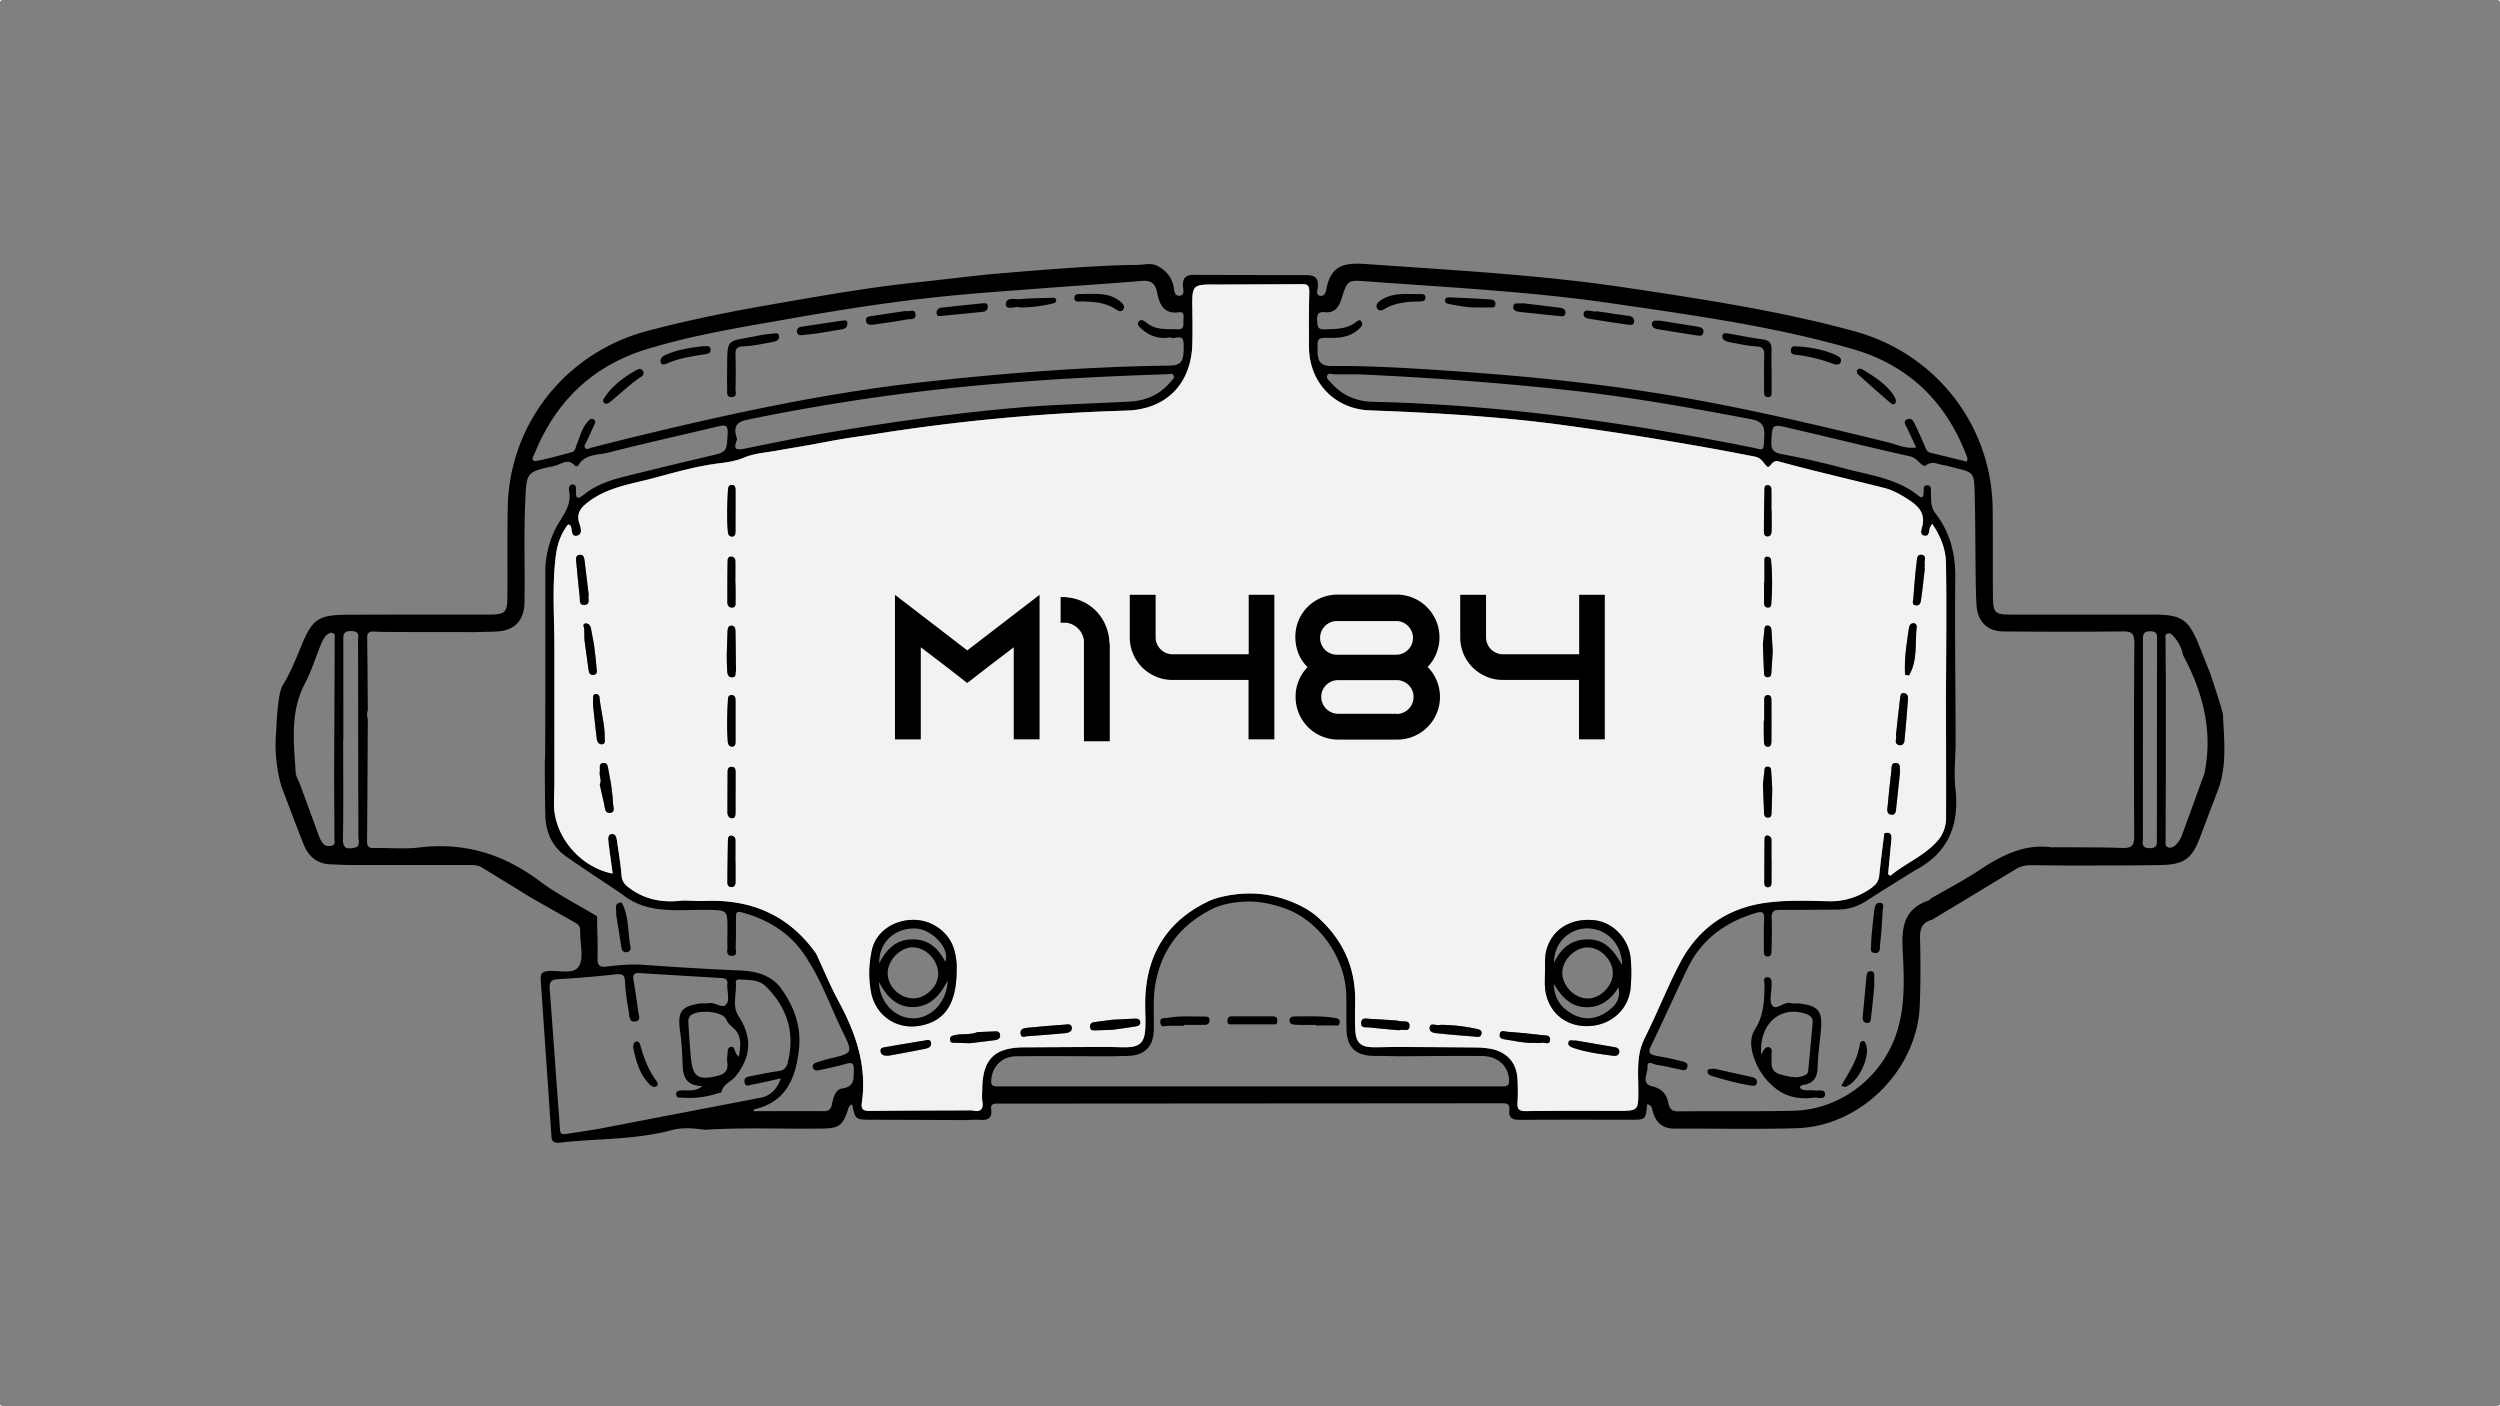<svg xmlns="http://www.w3.org/2000/svg" viewBox="0 0 1920 1080"><rect x="0" y="0" width="1920" height="1080" fill="#808080" stroke="none"/><defs><style>.cls-1{fill:#f2f2f2;}.cls-2{fill:#010001;}</style></defs><g id="Capa_2" data-name="Capa 2"><g id="Capa_1-2" data-name="Capa 1"><rect class="cls-1" x="1919" y="1079" width="1" height="1"/><path class="cls-2" d="M1707.25,549.15c0-2.88-9.88-32.3-9.88-32.3-2.92-7-5.58-14-8.41-21-8.24-20.36-13.35-23.81-35.17-23.81-36.42,0-72.84.09-109.28,0-12.5,0-13.83-1.38-13.93-14.1-.2-22.42.05-44.83-.22-67.24-.75-64.26-43.79-119.2-105.93-136.22C1367.37,238.81,1309,230,1250.71,221.2c-67-10.13-134.78-13.68-202.37-18.46-17-1.19-26.36,1.8-29.67,19.25-.46,2.39-1.28,5.55-4.44,5.23-3.86-.39-2.48-4-2.21-6.07,1.08-8.11-2.71-10.18-10.09-9.83l-82.4-.2c-7.74-.54-11.84,1.18-10.91,9.76.23,2.22,1.11,5.72-2.38,6.22-3.81.56-4.34-3-4.71-5.68-1.11-7.78-5.33-13.07-12-16.89-5.36-3.08-10.93-1.05-16.38-1.05-36.2,0-116.63,7.54-116.63,7.54-18.34,2-36.66,4.17-55,6.14-34.52,3.67-68.67,9.71-102.85,15.6s-68.15,12.54-101.73,21.46c-62.1,16.49-105.81,71.14-107,135.44-.42,22.69-.11,45.38-.25,68.07C389.63,470.6,388.15,472,375,472c-35.86,0-71.73,0-107.59.12-23.17.08-27.49,3.15-36.32,24.65-4.16,10.11-8.18,20.28-14.22,30-3.88,6.79-4.77,35-4.77,35a116.49,116.49,0,0,0,4,42.09c5.65,14.82,11.18,29.69,17,44.44,3.69,9.3,10.26,15.14,20.78,15.51,5.31.19,10.61.52,15.91.52,29.64,0,59.3,0,88.94,0,3.9,0,7.87-.25,11.4,1.92q19.23,11.79,38.46,23.59c11.15,6.3,22.29,12.66,33.46,18.92,2.15,1.21,3.43,2.78,3.48,5.27,0,.84.09,1.68.09,2.5-.07,8.68,2.82,19.13-1,25.52-4,6.6-15.39,3.08-23.53,3.69-6.5.48-6,4.12-5.71,8.52l8.09,117.93c0,5.15,2.8,5.8,7.15,5.3,28.28-3.2,57-2,84.87-9.49,8.4-2.26,17.19-1.57,25.82-.32,30.43-2,60.92-.42,91.38-1,11.47-.22,14.43-2.55,18.25-13.44.66-1.9.81-4.37,3.52-5,2.44,11.67,2.44,11.66,14.92,11.71q36.89.12,73.8.28a80.38,80.38,0,0,1,9.17-.22c6,.53,9.87-1,8.88-8.05-.45-3.17.82-4.39,4.22-4.38l388.71-.27c4.27-.06,5.42,1.59,5,5.47-.63,6,2.67,7.32,8.14,7.27,28.29-.2,56.57-.1,84.86-.09,11.75,0,11.75,0,12.87-11.91,4.07.66,3.74,4.18,4.65,6.8,2.64,7.72,7.65,12,16.2,11.91,31.37-.13,62.76.64,94.1-.3,49.25-1.5,92.5-45,94.41-94.34.67-17.33.63-34.72.2-52.07-.19-7.35,2.12-11.79,9.18-13.66q32.29-19.47,64.55-39c4.05-2.47,8.34-3,12.88-2.94q14.67.18,29.34.32c23.12-.12,46.25,0,69.38-.44,17.56-.34,23.62-5.06,29.77-21.4,4.68-12.46,9.44-24.9,14.17-37.36C1710.39,587,1708.06,568,1707.25,549.15ZM1017,239.74c8.28,1,11.31-4.07,13.46-10.8,4.42-13.78,4.56-13.93,18.94-12.86,62.78,4.65,125.73,7.73,188.09,16.84s125.16,17.63,186,35.35c43.26,12.58,72,41.45,87.51,83.55.15.44-.15,1.06-.44,2.71-9.45-2.3-18.84-4.57-28.23-6.93-2.87-.72-3.36-3.43-4.37-5.7-2.37-5.37-4.7-10.77-7.29-16-1.19-2.44-2.81-5.66-6.27-3.69-3.23,1.85-.66,4.43.28,6.53,2.16,4.79,4.46,9.52,7,14.94-8.36,1.14-15-2.29-21.83-4-61.07-15-122.29-29.29-184.51-38.85-50.94-7.82-102.2-12.68-153.6-16.13-29.64-2-59.29-3.83-89-3.61-8.32.05-10.63-3.23-10.8-10.74-.25-10.86-.57-11.07,10.08-10.86,7.82.13,15-1,21.15-6.35,2-1.76,4-3.78,2.38-6.24-1.51-2.23-3.7.14-5,1.08-7.15,5-15.23,4.64-23.37,5-5.84.25-5.28-3.35-5.6-6.94C1011.2,242,1012.44,239.21,1017,239.74Zm338,94.89c-.63,13.41.07,10.9-11,8.71-95.59-18.95-191.83-32.5-289.41-34.75-13-.3-23.92-4.9-32.49-14.82-1.43-1.63-3.88-3.15-2.65-5.59,1.07-2.13,3.51-.69,5.35-.7h18.45c52.85,2.4,105.54,6.22,158.15,11.84,48.09,5.13,95.58,13.54,143,22.54C1352.59,323.39,1355.36,326.35,1355,334.63ZM410.61,348.19C427,308,455.34,280.73,497.23,268c36.18-11,73.45-16.91,110.55-23.45,41.84-7.37,83.81-13.86,126.12-17.81,24.49-2.29,49.05-4,73.6-5.84,23.06-1.75,46.14-3.18,69.17-5.17,7.22-.62,10.58,1.74,12,8.94,1.78,8.81,4.83,16.8,16.94,15.15,4.67-.62,3.16,4.19,3.23,7,.07,3,.62,6.32-4.41,6.1-8.31-.37-16.86.88-24-5.15-1.55-1.29-4.22-3.07-5.94-.77-1.61,2.15.57,4.17,2.24,5.62,6.19,5.45,13.37,8,21.87,6.44,3.14,2.41,10.14-4,10.44,5.07.44,13.4-1.53,16.57-11.23,16.68-63.32.79-126.37,5.74-189.27,12.69-75.13,8.32-148.79,24.41-222.12,42.22-10.83,2.64-21.65,5.43-32.47,8.16-1.55.39-3.26,1.87-4.57.12-1.15-1.55.22-3.08.94-4.58,2.07-4.25,3.94-8.61,6-12.88.77-1.64,1.38-3.28-.39-4.43s-3.09.1-4.29,1.4c-4.69,5.13-6.27,11.76-8.74,18-.91,2.27-1,5.08-4,5.87-8.65,2.21-17.21,4.83-26,6.45C406.39,355,409.75,350.27,410.61,348.19Zm155.07-12.25c-2.84-9.55,1.16-12.13,8.9-13.74a1613.4,1613.4,0,0,1,193.13-27.67c42.95-3.64,86-5.74,129-7.15,1.6-.05,3.51-1.06,4.54.79,1.21,2.25-1,3.58-2.12,4.94-8.14,9.83-18.74,14.59-31.42,15.29-28.5,1.57-57,2.16-85.51,4.63-52.94,4.61-105.49,12.11-157.82,21.25-17.87,3.13-35.62,6.89-53.4,10.46C559.42,347.08,567.71,337.54,565.68,335.94ZM257.06,490.44q-.21,54.16-.47,108.37c.1,15.05.25,30.12.22,45.2,0,1.91,1.17,4.76-2.12,5.48-2.91.66-5.59.24-7.29-2.61a23,23,0,0,1-2-3.66q-7.48-20.34-14.94-40.7c-1.16-3.11-3.18-6.15-3.38-9.32-1.46-23.11-4.42-46.29,7.07-68.24,4.91-9.36,8.12-19.6,12.09-29.46,1.16-2.84,2.27-5.72,4.71-7.82,1.33-1.15,2.8-2.14,4.51-1.55C257.58,486.84,257.08,488.86,257.06,490.44Zm15.11,160.62c-4.93,1-8.95,1.16-8.8-6.52.47-25.46.17-50.93.17-76.4h.16c0-25.18,0-50.37-.05-75.57,0-4.42-.5-8.1,6.21-7.92s5.12,4,5.13,7.86q.11,75.12.24,150.27C275.23,645.77,277.14,650.1,272.17,651.06ZM457.73,867.35c-7.64,1.18-15.27,2.39-22.93,3.55-2.35.36-4.57.21-4.69-3l-7.92-108.3c-.46-5.47,1-7.32,6.57-7.62q21.81-1.21,43.52-3.63c5.2-.57,7.54-.2,7.76,5.85.3,7.79,1.63,15.56,2.91,23.28.48,3,.12,7.81,5.06,7,4.53-.75,2.52-4.78,2.14-7.58-1.1-8-2.16-16.07-3.6-24-.73-4,.17-5.86,4.49-5.59q31.44,2,62.88,3.79c3.46.18,5.27,1.36,4.61,5.06a4.69,4.69,0,0,0,0,.84c0,4.74,1.76,10.67-.44,13.93-2.95,4.41-8.45-1.26-13-.57-2.76.42-5.64,0-8.38.42-13.49,2.32-16.27,6.37-14.57,20a218.92,218.92,0,0,1,2,23.4c.18,10.11.54,19.56,15.24,19.93-5.47,4.56-10.57,3-15.39,3.33-2.27.14-4.9.05-4.65,3.32.24,2.87,2.83,2.1,4.6,2.24a68.67,68.67,0,0,0,27.26-3.34c1.06-.35,2.88-.58,3-1.17,1.31-6.18,7.55-7.81,10.93-12.08,11.89-15,12.62-30,2-46.19-5-7.61-1.34-17-2-25.56-.12-1.7,1-2.59,2.62-2.45,7.18.57,14.86-.21,20.56,5.48,16.52,16.5,22.52,36,16.53,58.91-1,3.72-3.11,5.49-7,6-6.89,1-13.74,2.37-20.59,3.77-2.59.52-6.12.67-5.45,4.78s4,2.12,6.06,1.76c6.78-1.23,13.49-2.87,21.77-4.69-2.75,8-7.46,12.89-14.66,14.67ZM558.55,816c1,6.36-2.17,9-8,10.4-14.1,3.33-18.44.67-19.85-13.27-.91-9.16-1.46-18.36-2-27.54a8,8,0,0,1,.85-4.75c4.13-5.9,25.27-4.69,28.11,2,1.57,3.67,4.18,5.2,6.58,7.65,5.33,5.47,4.7,12.65,3.16,21.18a21.53,21.53,0,0,1-2.3-2.92c-.86-2-1.13-5.19-3.73-4.78-3,.45-2.38,3.83-2.66,6.16A21.53,21.53,0,0,0,558.55,816Zm88.31,19.95c-5.31.74-6.84,6.87-7.87,11.9-.69,3.43-2.07,5.55-6,5.53-18.1-.08-36.2,0-54.39,0,.21-.32.46-1.38,1-1.5,24.45-5.75,31.61-24.26,34-46.16,2-18.23-4.27-34-15-48.31-8.24-9.22-18.88-11.66-30.8-12.13-24.56-1-49.11-2.54-73.62-4.29-9.58-.69-19,.22-28.41,1.33-5.94.69-7-1.47-6.86-6.78.23-10.6-.22-21.21-.39-31.83-14.8-9-30.45-16.82-44.24-27.13-27.72-20.76-57.89-29.93-92.44-25.71-11.32,1.4-23,.17-34.43.42-3.91.09-5.54-1-5.51-5.08.29-31.35.41-62.73.58-94.08a10.26,10.26,0,0,1,0-6.7c-.14-18.47-.21-36.94-.49-55.39-.07-4.28,1.88-5.24,5.63-5,4.46.29,8.94.25,13.41.35l64,.07c5.31-.15,10.63-.22,15.94-.44,14-.57,21.57-8.21,21.82-22.17.47-26-.59-52.08.62-78.12,1-22,.76-22.36,22.23-26.85,5-1,10.76-6.61,16.11,0a2.38,2.38,0,0,0,2.22-.24c5.32-9.23,15.41-8,23.57-10.13,28.11-7.2,56.46-13.44,84.68-20.18,5-1.2,6.9-.57,6.61,5.38-.7,14.49-.4,14.33-14.6,17.66q-32.19,7.58-64.31,15.57c-11.17,2.77-22.09,6.45-31.24,13.74-4.42,3.51-6.68,4.32-6.36-2.63.09-1.95.31-4.59-2-4.92-3.06-.42-3.7,2.72-3.3,4.66,2.54,12.12-5.9,20.13-10.58,29.62a75.64,75.64,0,0,0-7.64,34q.11,68.06-.1,136.09c0,3.08-.18,6.16-.28,9.22,0,5.64,0,11.25.05,16.87.11,7.83.13,15.65.35,23.47.35,13,5.06,24.06,15.88,31.64,14.15,9.91,28.63,19.33,43,29,19.74,16,43.24,11.68,65.83,12.08,15.19.27,15.19.14,15.16,15.41,0,4.21-.24,8.41,0,12.58.18,2.71-1.65,7.07,3.06,7.32,5.16.27,3.14-4.29,3.24-6.86.31-7.54.24-15.11.22-22.64,0-2.86.15-5,4.09-4,22.22,5.92,40.14,17.63,51.83,37.9,10.78,17,17.26,36.1,26.11,54,8,16.23,7.64,16.38-9.78,20.43-3.24.76-6.42,1.79-9.6,2.78-1.9.61-4.11,1.53-3.67,3.85.56,2.83,3.08,2.78,5.37,2.26,6.79-1.53,13.66-2.88,20.32-4.83,4.57-1.33,6-.25,5.9,4.49C655.44,828,656.8,834.53,646.86,835.91Zm507.26-1.59H765.93c-4.44.06-5-1.92-4.59-5.69,1.07-10,8.29-17.31,19.06-17.44,24.59-.27,49.19,0,73.76,0,3.92-.11,7.84-.19,11.76-.29,13.32-.3,20-7.1,20.2-20.3.21-11.75-.82-23.54,1.28-35.21,4.76-26.36,19.4-45.17,43.29-57.2,5.77-3.13,16.43-5.84,29.28-5.84s25.37,4.82,25.37,4.82c26.5,8.37,47.69,37.42,48.57,66.46.27,9,0,17.92.22,26.86.27,13.78,7,20.28,21,20.41,6.44,0,12.87.17,19.29.27,21.27-.09,42.53-.37,63.79-.19,11.91.1,19.89,7.42,20.73,17.78C1159.23,832.53,1158.53,834.5,1154.12,834.32Zm104.14,2.49c0,16.21.19,16.2-16.33,16.21-23.25,0-46.5-.12-69.74.22-5.15.07-7-1.18-6.68-6.46a167.23,167.23,0,0,0,0-17.63c-.47-12.5-7.49-21-19.78-23.6a64.57,64.57,0,0,0-12.5-1.19c-20.71-.22-41.43-.29-62.16-.41-5.58.09-11.19.29-16.77.22-9-.13-12.79-3.48-13.32-12.48-.46-7.54-.29-15.12-.17-22.68.4-26.61-9.94-48.29-29.83-65.67-11.37-9.46-31.61-17.24-50.45-17.24s-31,5.31-31,5.31c-32.07,14.84-48.57,40-49.93,75.15-.31,7.82.42,15.67,0,23.48-.59,10.75-4.54,14.13-15.38,14.16-4.47,0-9-.16-13.42-.27q-32.25.18-64.52.34c-22.4.15-31.5,9.15-31.86,31.46,0,3.35-.43,6.78.09,10,1.11,7-2.16,8.31-8,6.93-26.24.12-52.49.1-78.73.44-4.94.07-6.52-1.63-5.85-6.27,4.15-28.42-4.73-53.75-18-78.24-6.34-11.71-11.41-24.09-17-36.17-20.68-29.37-49.43-41.86-84.79-40.63-5.83.2-11.67-.18-17.51-.3-15.2,1.9-29.27-.4-41.85-10.06-3.5-2.68-5-5.08-5.4-9.39-.74-8.86-2.21-17.68-3.5-26.49-.37-2.48-1-5.59-4.26-5.08-2.67.42-2.64,3.36-2.37,5.58,1,8.23,2.17,16.45,3.28,24.75-24.93-4.8-45-28.6-45-53.26,0-5,.2-10,.3-15.06q0-53,0-106c-.05-23.5-1.91-47,1.19-70.45,1.11-8.46,3.94-16.57,9.39-23.43,1.11.65,1.76.8,1.91,1.17,1.2,2.88.21,8.38,4.6,7.64,4.79-.82,3.19-6.41,2.2-9.25-2.84-8.09,1.11-12.48,6.9-16.87,14.58-11.09,32.3-13.53,49.2-18,16.72-4.45,33.5-9.32,50.57-11.48,7-.89,13.14-1.7,19.78-4.49,7.81-3.3,16.81-3.8,25.32-5.36,8.24-1.52,16.54-2.81,24.78-4.28,8.53-1.53,17-3.26,25.57-4.67,8.26-1.38,16.59-2.43,24.88-3.74a1506.29,1506.29,0,0,1,192.93-18c31.07-.89,50.17-20.89,50.75-52,.16-8.4.11-16.81,0-25.22-.29-19.7-.32-19.7,19.14-19.6l64-.28c5.2-.42,6.78.94,6.63,6.27-.4,14-.22,28-.22,42,0,26.85,19.55,47.63,46.41,48.64,50.94,1.91,101.78,4.81,152.31,11.77,48.16,6.63,96.14,14.4,143.85,23.79,4.76.94,6.11,4.49,8.9,7.28s3.5-5.2,9.13-3.65c26.9,7.39,54.12,13.58,81.17,20.39,6.53,1.65,12.41,4.95,18.1,8.6,7.67,4.93,13.71,10.48,11.09,21-.56,2.17-2.33,6.35,1.64,7.07s3.52-3.38,4.21-5.95a18,18,0,0,1,1.83-3.13c6.55,9.57,10.43,19.69,10.58,30.38.48,34.72.09,69.46,0,104.18,0,30.48.17,60.94.07,91.41a26.79,26.79,0,0,1-7.34,18.3c-10.16,11-24.15,16.5-35.44,25.94-.57-.42-1.14-.82-1.72-1.23.83-8.74,1.64-17.49,2.51-26.22.42-4.18-.57-6.68-5.45-5.22-1.33,10.8-2.79,21.58-3.89,32.42-.43,4.25-2.25,6.86-5.8,9.39a53.29,53.29,0,0,1-33.73,10.37c-15.37-.42-30.82-.94-46.16,1-30.58,3.84-53.32,19.61-67.45,46.7-9.83,18.81-17.55,38.67-27.07,57.63C1256.63,810.21,1258.26,823.52,1258.26,836.81Zm380.81-194.45c0,7-2,9.07-9,8.83-17.63-.61-35.29-.42-52.92-.57a2.48,2.48,0,0,1-.83.18c-21.39-3.14-38.84,6-55.95,17.25-12,8-24.93,14.66-37.43,21.93-.62.54-1.14,1.35-1.85,1.58-18.13,6.16-20.77,19.55-19.88,36.88,1,20,2.17,40.3-3.2,60.15-9.94,36.79-42.84,63.57-80.84,64.43-29.41.66-58.85.14-88.27.47-5.21.07-6.74-2.32-7.67-6.59-1.46-6.8-4.93-10.92-12.5-12.7-8.63-2-3.16-9.86-3.43-14.82-.32-5.54,4.49-2,6.88-1.68,5.79.85,11.47,2.28,17.23,3.43,2.37.47,5.53,1.93,6.44-1.47,1.06-3.95-3-4.32-5.38-4.94-6.21-1.62-12.54-2.79-18.85-4-4.5-.86-6.17-2.26-3.75-7.25,9.63-19.85,18.59-40,28.2-59.87,10.78-22.28,29-35.53,52.45-42.48,5.13-1.53,6.53-.54,6.32,4.63-.3,7.82-.25,15.68-.15,23.51,0,2.06-.38,5.17,2.71,5.3s3.11-2.79,3.16-5c.16-8.11.42-16.25.07-24.34-.2-4.76,1.3-6.51,6.11-6.48,14.83.1,29.69-.15,44.54-.2a40.25,40.25,0,0,0,22.11-6.73c12.44-8,25.06-15.74,37.59-23.58,25.69-13.49,34-35.13,30.75-63-1.22-10.75,0-21.8.17-32.7v-5.76c0-2.47,0-4.93,0-7.38-.14-38.66-.67-77.32-.25-116,.2-18.38-4.14-34.89-15.36-49.39-3.85-5-3.08-10.51-3.32-16-.1-2.17.46-5.06-2.59-5.33-3.28-.29-2.91,2.54-3,4.79-.08,2.49-.2,6.33-3.9,3.32-16.88-13.66-37.89-15.9-57.7-21.25-15.63-4.22-31.48-7.8-47.39-10.82-6.26-1.17-8.33-3.33-8-9.69.69-13.17.44-13.45,13.24-10.48,31.27,7.26,62.42,15,93.73,22,5.27,1.18,9.15,8.79,11.49,7,5.16-3.94,9-1.09,13.32-.44,3.3.49,6.51,1.52,9.78,2.32,13.39,3.27,14.16,3.62,14.55,17.58.62,22.68.55,45.37.84,68.05.08,6.73.23,13.46.69,20.15.84,12.11,8.24,19.58,20.56,19.7q45.8.44,91.61,0c6.83-.08,9,1.41,9,8.65Q1638.64,568,1639.07,642.36ZM1656.61,492q-.08,75.88-.13,151.77c0,3.92.77,7.68-5.62,7.62-6.81-.06-5.06-4.44-5.08-8-.07-25.15,0-50.31,0-75.46s0-50.32,0-75.47c0-4-.56-7.69,5.72-7.65C1657.39,484.87,1656.61,488.38,1656.61,492Zm36.61,100.95c-.52,2.68-1.79,5.2-2.69,7.79-5,13.86-10,27.74-15.11,41.55a18.87,18.87,0,0,1-4.09,6.24c-1.48,1.54-3.63,3-6,2.33-2.84-.84-2.14-3.59-2.14-5.69,0-17.56.12-35.12.19-52.7V545.29c0-4.44,0-8.89,0-13.35,0-5.07,0-10.15-.05-15.21-.08-8.56-.2-17.14-.18-25.7,0-1.48-.76-3.42,1.29-4.31,2.29-1,3.65.66,4.9,2.07a28.91,28.91,0,0,1,7.25,14.43C1691.72,531.35,1699.51,560.85,1693.22,592.93Z"/><path class="cls-1" d="M1494.51,432.74c-.15-10.69-4-20.81-10.58-30.38a18,18,0,0,0-1.83,3.13c-.69,2.57-.37,6.64-4.21,5.95s-2.2-4.9-1.64-7.07c2.62-10.54-3.42-16.09-11.09-21-5.69-3.65-11.57-7-18.1-8.6-27-6.81-54.27-13-81.17-20.39-5.63-1.55-6.32,6.48-9.13,3.65s-4.14-6.34-8.9-7.28c-47.71-9.39-95.69-17.16-143.85-23.79-50.53-7-101.37-9.86-152.31-11.77-26.86-1-46.39-21.79-46.41-48.64,0-14-.18-28,.22-42,.15-5.33-1.43-6.69-6.63-6.27l-64,.28c-19.46-.1-19.43-.1-19.14,19.6.12,8.41.17,16.82,0,25.22-.58,31.09-19.68,51.09-50.75,52a1506.29,1506.29,0,0,0-192.93,18c-8.29,1.31-16.62,2.36-24.88,3.74-8.55,1.41-17,3.14-25.57,4.67-8.24,1.47-16.54,2.76-24.78,4.28-8.51,1.56-17.51,2.06-25.32,5.36-6.64,2.79-12.78,3.6-19.78,4.49-17.07,2.16-33.85,7-50.57,11.48-16.9,4.47-34.62,6.91-49.2,18-5.79,4.39-9.74,8.78-6.9,16.87,1,2.84,2.59,8.43-2.2,9.25-4.39.74-3.4-4.76-4.6-7.64-.15-.37-.8-.52-1.91-1.17-5.45,6.86-8.28,15-9.39,23.43-3.1,23.42-1.24,46.95-1.19,70.45q0,53,0,106c-.1,5-.3,10.05-.3,15.06,0,24.66,20.1,48.46,45,53.26-1.11-8.3-2.29-16.52-3.28-24.75-.27-2.22-.3-5.16,2.37-5.58,3.28-.51,3.89,2.6,4.26,5.08,1.29,8.81,2.76,17.63,3.5,26.49.37,4.31,1.9,6.71,5.4,9.39,12.58,9.66,26.65,12,41.85,10.06,5.84.12,11.68.5,17.51.3,35.36-1.23,64.11,11.26,84.79,40.63,5.63,12.08,10.7,24.46,17,36.17,13.27,24.49,22.15,49.82,18,78.24-.67,4.64.91,6.34,5.85,6.27,26.24-.34,52.49-.32,78.73-.44,5.85,1.38,9.12,0,8-6.93-.52-3.26-.14-6.69-.09-10,.36-22.31,9.46-31.31,31.86-31.46q32.25-.19,64.52-.34c4.47.11,9,.29,13.42.27,10.84,0,14.79-3.41,15.38-14.16.42-7.81-.31-15.66,0-23.48,1.36-35.15,17.86-60.31,49.93-75.15,0,0,12.16-5.31,31-5.31s39.08,7.78,50.45,17.24c19.89,17.38,30.23,39.06,29.83,65.67-.12,7.56-.29,15.14.17,22.68.53,9,4.34,12.35,13.32,12.48,5.58.07,11.19-.13,16.77-.22,20.73.12,41.45.19,62.16.41a64.57,64.57,0,0,1,12.5,1.19c12.29,2.64,19.31,11.1,19.78,23.6a167.23,167.23,0,0,1,0,17.63c-.37,5.28,1.53,6.53,6.68,6.46,23.24-.34,46.49-.22,69.74-.22,16.52,0,16.33,0,16.33-16.21,0-13.29-1.63-26.6,4.8-39.42,9.52-19,17.24-38.82,27.07-57.63,14.13-27.09,36.87-42.86,67.45-46.7,15.34-1.92,30.79-1.4,46.16-1a53.29,53.29,0,0,0,33.73-10.37c3.55-2.53,5.37-5.14,5.8-9.39,1.1-10.84,2.56-21.62,3.89-32.42,4.88-1.46,5.87,1,5.45,5.22-.87,8.73-1.68,17.48-2.51,26.22.58.41,1.15.81,1.72,1.23,11.29-9.44,25.28-14.94,35.44-25.94a26.79,26.79,0,0,0,7.34-18.3c.1-30.47,0-60.93-.07-91.41C1494.6,502.2,1495,467.46,1494.51,432.74ZM445.2,458c-1-8.57-1.77-17.14-2.56-25.72-.22-2.43-1-5.66,2.39-6.14s3.67,2.64,4,5.14c1.06,8.55,2.07,17.09,3.08,25.54-.81,2.79,1.61,7.08-2.83,7.72C444.41,465.22,445.52,460.63,445.2,458Zm6.68,55.63c-1-7.35-2-14.7-3-22.07-.07-2.74-.17-5.49-.19-8.23,0-1.66-1.91-4.27,1.27-4.54,1.66-.14,3.46,1.5,3.86,3.72.78,4.32,1.6,8.61,2.41,12.92.66,5.73,1.46,11.45,1.87,17.21.15,2.15,1.28,5.53-2.69,5.7C452.47,518.45,452.2,515.8,451.88,513.62Zm6.44,53.69c-1.08-8.78-2-17.59-2.83-25.5,0-2.59,0-4.24,0-5.9,0-1.5.34-2.93,2.11-2.91a2.73,2.73,0,0,1,2.82,2.52c1,10.46,4.12,20.67,4,31.27,0,1.75.72,4.46-1.9,4.78S458.59,569.62,458.32,567.31Zm10.35,57c-4.28.49-4-3.75-4.63-6.57-1.18-5.05-2.29-10.13-3.42-15.19,1.77-3.23-.53-6.48,0-9.71.43-2.51-1.22-6.39,2.6-6.85,3.66-.42,3.65,3.37,4.17,6,.69,3.52,1.29,7,1.93,10.58.54,5,1.35,9.93,1.5,14.91C470.9,619.8,472.77,623.8,468.67,624.27Zm96.2-162.48c0,2.07.51,4.89-2.94,4.81-2.46-.07-3.3-2.09-3.3-4.12,0-10.58,0-21.18.18-31.78,0-1.75.66-3.38,2.92-3.21a3.13,3.13,0,0,1,3,3.35c.12,5.56,0,11.15,0,16.72h.1C564.9,452.3,565,457,564.87,461.79Zm-5.79-86.38c.11-1.72,1.23-3.23,3.3-3s2.44,2.07,2.46,3.76c.06,5.29,0,10.57,0,15.85s0,10.57,0,15.85c0,1.95-.11,4.17-2.82,4.17-2,0-2.88-1.72-3-3.4C558,397.6,558.46,386.49,559.08,375.41Zm5.77,194c0,2-.18,4.15-2.92,4-1.95-.08-2.83-1.78-3-3.48-.91-11.08-.52-22.19.13-33.29.1-1.72,1.21-3.21,3.33-2.79s2.44,2.1,2.46,3.83c0,5.29,0,10.57,0,15.85h0C564.87,558.8,564.9,564.08,564.85,569.37Zm0,107.52c0,2-.24,4.11-2.79,4.31s-3.47-1.55-3.45-3.7c.08-10.83.2-21.65.42-32.47,0-1.6.59-3.53,2.82-3.26a3.28,3.28,0,0,1,2.91,3.48c.07,5.55,0,11.1,0,16.66h0C564.89,666.9,564.9,671.9,564.89,676.89Zm0-67.32h0v14.17c0,2,0,4.45-2.37,4.61-2.59.16-3.85-2-3.85-4.51q0-15.42.13-30.84c0-1.9.2-4.09,3-4.09s3.11,1.94,3.13,4C564.94,598.45,564.9,604,564.9,609.57Zm-2.5-89.44c-3.42,0-3.79-2.73-3.92-5.25-.24-3.85-.24-7.7-.32-11.57.18-6.09.35-12.18.6-18.27.07-2,.32-4.33,2.68-4.53,3-.23,3.4,2.27,3.43,4.59.15,10,.25,20,.37,30C564.4,516.83,565.88,520.06,562.4,520.13ZM710.8,805.42c-9.8,2-19.66,3.73-28.32,5.33-3.69.2-5.81-.54-6.21-3.22s1.71-3,3.77-3.36c9.87-1.65,19.73-3.43,29.64-4.95,1.88-.3,4.87-1.64,5.36,1.84C715.43,803.83,712.87,805,710.8,805.42Zm-4.27-17.67c-18.5,3.28-34.7-8.27-37.7-26.81a82,82,0,0,1,.91-31.65c3.21-13.87,16.82-23,32.27-22.82,14.46.18,27.48,10,31,23.58a51,51,0,0,1,1.66,15.88C734.46,771.33,725.32,784.4,706.53,787.75Zm57.2,11.14c-6.3.84-12.6,1.53-18.91,2.29-3.62-.1-7.24-.14-10.84-.32-1.8-.1-4.18.57-4.35-2.46-.14-2.67,1.88-3,3.82-3.45,5.68-1.28,11.72.07,17.26-2.3,4.12-.15,8.26-.27,12.38-.49,2.32-.14,4.71-.34,5,2.78C768.3,797.88,766,798.59,763.73,798.89Zm54.38-5.44c-9.15.88-18.32,1.54-28.26,2.33-1.58-.47-5.5,2.32-6.07-1.9s3.53-4.36,6.46-4.65c9.15-.91,18.3-1.65,27.47-2.3,2-.14,5-1,5.42,2.18S820.62,793.22,818.11,793.45Zm54.22-5.18c-6,1.06-12.11,1.8-18.18,2.66-4.4.14-8.79.29-13.19.42-1.67,0-3.44.12-3.75-2.17s.6-3.77,2.94-4.1c4.61-.68,9.23-1.26,13.84-1.87,5.86-.3,11.7-.64,17.55-.89,2.05-.09,4.07.37,4.2,2.91C875.85,787.38,873.79,788,872.33,788.27Zm202.1,3c-7.75-.73-15.49-1.37-23.23-2.21-2.46-.25-6.33.74-5.84-3.73.47-4.22,4.07-2.93,6.61-2.83,6.92.29,13.85.84,20.76,1.3.54.12,1.08.2,1.62.35,3,.88,8.46-1.29,8.16,4.14C1082.24,793,1077.09,789.91,1074.43,791.22Zm63.3,2.94c-.74,2.91-3.46,2.07-5.62,1.89-8.83-.73-17.69-1.35-26.49-2.33-3.09-.35-8-.21-7.64-4.5s5-1.35,7.56-2a17.94,17.94,0,0,1,4.15-.07,134.48,134.48,0,0,1,23.92,2.94C1135.71,790.56,1138.52,791.1,1137.73,794.16Zm52.74,4.51c-.37,4.37-4.39,1.58-6.71,2.19-1.57.4-3.33.06-6.92.06-5.65.19-13-1.36-20.42-2.57-2-.32-5-.61-4.67-3.7.38-4.12,3.76-2.42,5.85-2.27,8.88.65,17.76,1.46,26.6,2.57C1186.6,795.25,1190.81,794.67,1190.47,798.67Zm53.13,9.45c-.36,2.31-2.34,3-4.43,2.75-10.41-1.4-20.86-2.7-30.87-6.13-1.9-.64-4.12-1.68-3.82-3.78.47-3.42,3.54-1.33,5.49-1.89,10.06,1.72,20.15,3.47,30.26,5.17C1242.5,804.61,1243.91,805.9,1243.6,808.12Zm8.74-49.44c-1.65,17.53-16.43,29.78-34.74,29.31-17.12-.42-29.67-12.47-31-30-.3-3.89,0-7.81,0-11.73.19-5.84-.37-11.76,1.33-17.46,4.48-15.16,18.42-23.74,35.92-22.17,14.87,1.31,27.39,14.25,28.63,30.25A126.5,126.5,0,0,1,1252.34,758.68Zm102.75-327.57c0-1.54-.32-3.6,2.24-3.54a2.73,2.73,0,0,1,2.84,2.54,200.1,200.1,0,0,1,.1,34.27c-.13,1.61-1.22,2.34-2.87,2.17-2.26-.24-2.54-2-2.58-3.63-.08-5.3,0-10.6,0-15.9h.27C1355.06,441.72,1355,436.4,1355.09,431.11Zm-.42-24.09c0-10.28.2-20.56.41-30.84,0-1.61,0-3.62,2.33-3.6,2,0,3,1.41,3,3.26.08,5.29,0,10.55,0,15.83h.17c0,5,.09,10,0,15-.05,2.17-.09,5.05-2.93,5.25C1354.5,412.15,1354.67,409,1354.67,407Zm5.82,270.9c0,1.73-.45,3.41-2.69,3.47S1355,679.75,1355,678c0-11.17.07-22.34.17-33.51,0-1.48.58-3,2.31-2.78a3.28,3.28,0,0,1,3,3.5c0,5.59,0,11.15,0,16.74h.09C1360.51,667.31,1360.54,672.6,1360.49,677.92Zm.07-54.47c-.08,1.82.19,4.34-2.57,4.47-3.32.17-3.12-2.64-3.22-4.76-.37-6.94-.55-13.89-.82-20.84.35-3.28.67-6.56,1.06-9.82.17-1.57-.12-3.54,2.27-3.7,2.84-.21,2.91,2,3,3.88.34,4.39.54,8.8.78,13.21C1360.93,611.74,1360.85,617.61,1360.56,623.45Zm-5.62-85.12c0-1.92-.13-4.32,2.52-4.51s3,2.09,3,4.09c0,10.33.07,20.67,0,31,0,1.9-.12,4.49-2.62,4.56-3.1.09-3.06-2.89-3.15-5-.22-5-.08-10-.08-15.07h.33C1354.92,548.39,1354.89,543.36,1354.94,538.33Zm5.54-22.44c-.14,1.92-.07,4.2-2.88,4.22s-2.78-2.29-2.86-4.2c-.32-7-.56-13.95-.81-20.93.35-3.57.71-7.13,1.08-10.7.15-1.63,0-3.68,2.2-3.85,2.49-.17,3.18,1.81,3.32,3.87.35,5.23.62,10.48.92,15.73C1361.13,505.32,1360.85,510.61,1360.48,515.89Zm98.67,77.8c-.87,8.35-1.78,17.24-2.81,26.14-.3,2.64-.13,6.56-4.18,5.79-3.64-.69-2.64-4.42-2.39-7.1.79-8.63,1.68-17.26,2.74-25.85.34-2.76-.47-7.29,4-6.68C1459.89,586.42,1459,590.39,1459.15,593.69Zm6.19-57c-.75,10.8-1.71,21.58-2.74,32.36-.22,2.22-1.93,3.75-4.08,3.18-4.61-1.21-1.4-5.13-2.41-7.5,1-9.59,2-19,3.16-28.36.22-1.75.14-4.36,3-4.06C1464.67,532.53,1465.48,534.78,1465.34,536.65Zm6.72-55.33c-1.52,12.5.85,25.62-5.89,37.29l-3.05-.28c-.77-12,1.17-23.84,2.91-35.65.29-1.95,1-3.95,3.42-4.05A2.5,2.5,0,0,1,1472.06,481.32Zm6.09-48.25a18.68,18.68,0,0,1-.14,3.33l.27,0c-.92,8-1.75,16-2.89,24-.29,2-.73,4.83-3.85,4.49-3.66-.37-2.21-3.4-2.07-5.23.64-9.17,1.36-18.32,2.5-27.44.31-2.34-.06-6.66,3.89-6.15S1477.79,430.58,1478.15,433.07Z"/><path class="cls-2" d="M1252.41,736.92c-1.24-16-13.76-28.94-28.63-30.25-17.5-1.57-31.44,7-35.92,22.17-1.7,5.7-1.14,11.62-1.33,17.46,0,3.92-.25,7.84,0,11.73,1.35,17.49,13.9,29.54,31,30,18.31.47,33.09-11.78,34.74-29.31A126.5,126.5,0,0,0,1252.41,736.92Zm-17.85,39.81c-8.07,5.76-16.89,7.17-25.94,2.58-9.49-4.8-15.07-12.45-15.32-23.79,5.6,9.54,12.56,17.46,24.17,18,11.17.54,19.43-5.35,25.52-15.19C1244.55,766.1,1242.18,771.3,1234.56,776.73Zm-34.7-30c.2-9.79,10.12-19.38,19.73-19.1,10.26.31,19.55,10.33,19.06,20.61-.44,9.47-10,18.69-19.33,18.61C1209.08,766.72,1199.64,757,1199.86,746.71Zm19.71-25.27c-12.73,0-20.77,6.58-26,18A25.47,25.47,0,0,1,1218.77,713c14.93-.1,26.91,11.83,27,28.26C1239.54,730.15,1232.81,721.41,1219.57,721.44Z"/><path class="cls-2" d="M733,730.05c-3.54-13.56-16.56-23.4-31-23.58-15.45-.19-29.06,8.95-32.27,22.82a82,82,0,0,0-.91,31.65c3,18.54,19.2,30.09,37.7,26.81,18.79-3.35,27.93-16.42,28.16-41.82A51,51,0,0,0,733,730.05ZM704,713.16c10.88.71,25.89,14.27,22,25.57-5.6-11-13.44-17.59-25.86-17.29s-19.49,8-24.91,18.3C675,723.21,687.86,712.1,704,713.16Zm16.53,35.21c-.23,9.51-9.75,18.54-19.38,18.37-10.27-.18-19.36-9.15-19.41-19.19-.07-9.89,9.4-19.87,19-20C711.16,727.44,720.76,737.52,720.49,748.37Zm-19.44,33.71c-13.56-.23-25.42-11.74-26.08-28,6.55,12.4,14.72,19.83,27,19.33,12-.49,19.59-8.26,25.75-20.34C727.31,769.74,714.84,782.32,701.05,782.08Z"/><path class="cls-2" d="M1472.06,481.32c-1.52,12.5.85,25.62-5.89,37.29l-3.05-.28c-.77-12,1.17-23.84,2.91-35.65.29-1.95,1-3.95,3.42-4.05A2.5,2.5,0,0,1,1472.06,481.32Z"/><path class="cls-2" d="M449.27,464.53c-4.86.69-3.75-3.9-4.07-6.54-1-8.57-1.77-17.14-2.56-25.72-.22-2.43-1-5.66,2.39-6.14s3.67,2.64,4,5.14c1.06,8.55,2.07,17.09,3.08,25.54C451.29,459.6,453.71,463.89,449.27,464.53Z"/><path class="cls-2" d="M1361.45,500c-.32,5.29-.6,10.58-1,15.86-.14,1.92-.07,4.2-2.88,4.22s-2.78-2.29-2.86-4.2c-.32-7-.56-13.95-.81-20.93.35-3.57.71-7.13,1.08-10.7.15-1.63,0-3.68,2.2-3.85,2.49-.17,3.18,1.81,3.32,3.87C1360.88,489.53,1361.15,494.78,1361.45,500Z"/><path class="cls-2" d="M1243.6,808.12c-.36,2.31-2.34,3-4.43,2.75-10.41-1.4-20.86-2.7-30.87-6.13-1.9-.64-4.12-1.68-3.82-3.78.47-3.42,3.54-1.33,5.49-1.89,10.06,1.72,20.15,3.47,30.26,5.17C1242.5,804.61,1243.91,805.9,1243.6,808.12Z"/><path class="cls-2" d="M455.43,518.33c-3,.12-3.23-2.53-3.55-4.71-1-7.35-2-14.7-3-22.07-.07-2.74-.17-5.49-.19-8.23,0-1.66-1.91-4.27,1.27-4.54,1.66-.14,3.46,1.5,3.86,3.72.78,4.32,1.6,8.61,2.41,12.92.66,5.73,1.46,11.45,1.87,17.21C458.27,514.78,459.4,518.16,455.43,518.33Z"/><path class="cls-2" d="M1360.63,406.68c-.05,2.17-.09,5.05-2.93,5.25-3.2.22-3-2.91-3-4.91,0-10.28.2-20.56.41-30.84,0-1.61,0-3.62,2.33-3.6,2,0,3,1.41,3,3.26.08,5.29,0,10.55,0,15.83h.17C1360.66,396.67,1360.75,401.68,1360.63,406.68Z"/><path class="cls-2" d="M875.74,785.23c.11,2.15-2,2.79-3.41,3-6,1.06-12.11,1.8-18.18,2.66-4.4.14-8.79.29-13.19.42-1.67,0-3.44.12-3.75-2.17s.6-3.77,2.94-4.1c4.61-.68,9.23-1.26,13.84-1.87,5.86-.3,11.7-.64,17.55-.89C873.59,782.23,875.61,782.69,875.74,785.23Z"/><path class="cls-2" d="M1478,436.4l.27,0c-.92,8-1.75,16-2.89,24-.29,2-.73,4.83-3.85,4.49-3.66-.37-2.21-3.4-2.07-5.23.64-9.17,1.36-18.32,2.5-27.44.31-2.34-.06-6.66,3.89-6.15s1.93,4.45,2.29,6.94A18.68,18.68,0,0,1,1478,436.4Z"/><path class="cls-2" d="M710.8,805.42c-9.8,2-19.66,3.73-28.32,5.33-3.69.2-5.81-.54-6.21-3.22s1.71-3,3.77-3.36c9.87-1.65,19.73-3.43,29.64-4.95,1.88-.3,4.87-1.64,5.36,1.84C715.43,803.83,712.87,805,710.8,805.42Z"/><path class="cls-2" d="M768.07,794.94c.23,2.94-2.09,3.65-4.34,3.95-6.3.84-12.6,1.53-18.91,2.29-3.62-.1-7.24-.14-10.84-.32-1.8-.1-4.18.57-4.35-2.46-.14-2.67,1.88-3,3.82-3.45,5.68-1.28,11.72.07,17.26-2.3,4.12-.15,8.26-.27,12.38-.49C765.41,792,767.8,791.82,768.07,794.94Z"/><path class="cls-2" d="M1137.73,794.16c-.74,2.91-3.46,2.07-5.62,1.89-8.83-.73-17.69-1.35-26.49-2.33-3.09-.35-8-.21-7.64-4.5s5-1.35,7.56-2a17.94,17.94,0,0,1,4.15-.07,134.48,134.48,0,0,1,23.92,2.94C1135.71,790.56,1138.52,791.1,1137.73,794.16Z"/><path class="cls-2" d="M1190.47,798.67c-.37,4.37-4.39,1.58-6.71,2.19-1.57.4-3.33.06-6.92.06-5.65.19-13-1.36-20.42-2.57-2-.32-5-.61-4.67-3.7.38-4.12,3.76-2.42,5.85-2.27,8.88.65,17.76,1.46,26.6,2.57C1186.6,795.25,1190.81,794.67,1190.47,798.67Z"/><path class="cls-2" d="M1082.51,788.24c-.27,4.78-5.42,1.67-8.08,3-7.75-.73-15.49-1.37-23.23-2.21-2.46-.25-6.33.74-5.84-3.73.47-4.22,4.07-2.93,6.61-2.83,6.92.29,13.85.84,20.76,1.3.54.12,1.08.2,1.62.35C1077.39,785,1082.81,782.81,1082.51,788.24Z"/><path class="cls-2" d="M565.24,515.06c-.84,1.77.64,5-2.84,5.07s-3.79-2.73-3.92-5.25c-.24-3.85-.24-7.7-.32-11.57.18-6.09.35-12.18.6-18.27.07-2,.32-4.33,2.68-4.53,3-.23,3.4,2.27,3.43,4.59C565,495.1,565.12,505.07,565.24,515.06Z"/><path class="cls-2" d="M564.85,407.91c0,1.95-.11,4.17-2.82,4.17-2,0-2.88-1.72-3-3.4-1-11.08-.52-22.19.1-33.27.11-1.72,1.23-3.23,3.3-3s2.44,2.07,2.46,3.76c.06,5.29,0,10.57,0,15.85S564.9,402.63,564.85,407.91Z"/><path class="cls-2" d="M1360.49,677.92c0,1.73-.45,3.41-2.69,3.47S1355,679.75,1355,678c0-11.17.07-22.34.17-33.51,0-1.48.58-3,2.31-2.78a3.28,3.28,0,0,1,3,3.5c0,5.59,0,11.15,0,16.74h.09C1360.51,667.31,1360.54,672.6,1360.49,677.92Z"/><path class="cls-2" d="M564.87,461.79c0,2.07.51,4.89-2.94,4.81-2.46-.07-3.3-2.09-3.3-4.12,0-10.58,0-21.18.18-31.78,0-1.75.66-3.38,2.92-3.21a3.13,3.13,0,0,1,3,3.35c.12,5.56,0,11.15,0,16.72h.1C564.9,452.3,565,457,564.87,461.79Z"/><path class="cls-2" d="M1360.27,464.38c-.13,1.61-1.22,2.34-2.87,2.17-2.26-.24-2.54-2-2.58-3.63-.08-5.3,0-10.6,0-15.9h.27c0-5.3,0-10.62,0-15.91,0-1.54-.32-3.6,2.24-3.54a2.73,2.73,0,0,1,2.84,2.54A200.1,200.1,0,0,1,1360.27,464.38Z"/><path class="cls-2" d="M1361.1,605.89c-.17,5.85-.25,11.72-.54,17.56-.08,1.82.19,4.34-2.57,4.47-3.32.17-3.12-2.64-3.22-4.76-.37-6.94-.55-13.89-.82-20.84.35-3.28.67-6.56,1.06-9.82.17-1.57-.12-3.54,2.27-3.7,2.84-.21,2.91,2,3,3.88C1360.66,597.07,1360.86,601.48,1361.1,605.89Z"/><path class="cls-2" d="M1459.15,593.69c-.87,8.35-1.78,17.24-2.81,26.14-.3,2.64-.13,6.56-4.18,5.79-3.64-.69-2.64-4.42-2.39-7.1.79-8.63,1.68-17.26,2.74-25.85.34-2.76-.47-7.29,4-6.68C1459.89,586.42,1459,590.39,1459.15,593.69Z"/><path class="cls-2" d="M1465.34,536.65c-.75,10.8-1.71,21.58-2.74,32.36-.22,2.22-1.93,3.75-4.08,3.18-4.61-1.21-1.4-5.13-2.41-7.5,1-9.59,2-19,3.16-28.36.22-1.75.14-4.36,3-4.06C1464.67,532.53,1465.48,534.78,1465.34,536.65Z"/><path class="cls-2" d="M1360.44,568.91c0,1.9-.12,4.49-2.62,4.56-3.1.09-3.06-2.89-3.15-5-.22-5-.08-10-.08-15.07h.33c0-5,0-10.06,0-15.09,0-1.92-.13-4.32,2.52-4.51s3,2.09,3,4.09C1360.51,548.24,1360.53,558.58,1360.44,568.91Z"/><path class="cls-2" d="M818.11,793.45c-9.15.88-18.32,1.54-28.26,2.33-1.58-.47-5.5,2.32-6.07-1.9s3.53-4.36,6.46-4.65c9.15-.91,18.3-1.65,27.47-2.3,2-.14,5-1,5.42,2.18S820.62,793.22,818.11,793.45Z"/><path class="cls-2" d="M468.67,624.27c-4.28.49-4-3.75-4.63-6.57-1.18-5.05-2.29-10.13-3.42-15.19,1.77-3.23-.53-6.48,0-9.71.43-2.51-1.22-6.39,2.6-6.85,3.66-.42,3.65,3.37,4.17,6,.69,3.52,1.29,7,1.93,10.58.54,5,1.35,9.93,1.5,14.91C470.9,619.8,472.77,623.8,468.67,624.27Z"/><path class="cls-2" d="M564.9,609.57h0v14.17c0,2,0,4.45-2.37,4.61-2.59.16-3.85-2-3.85-4.51q0-15.42.13-30.84c0-1.9.2-4.09,3-4.09s3.11,1.94,3.13,4C564.94,598.45,564.9,604,564.9,609.57Z"/><path class="cls-2" d="M564.89,661.91c0,5,0,10,0,15,0,2-.24,4.11-2.79,4.31s-3.47-1.55-3.45-3.7c.08-10.83.2-21.65.42-32.47,0-1.6.59-3.53,2.82-3.26a3.28,3.28,0,0,1,2.91,3.48c.07,5.55,0,11.1,0,16.66Z"/><path class="cls-2" d="M564.89,553.52h0c0,5.28,0,10.56,0,15.85,0,2-.18,4.15-2.92,4-1.95-.08-2.83-1.78-3-3.48-.91-11.08-.52-22.19.13-33.29.1-1.72,1.21-3.21,3.33-2.79s2.44,2.1,2.46,3.83C564.92,543,564.89,548.24,564.89,553.52Z"/><path class="cls-2" d="M462.53,571.57c-2.61.34-3.94-2-4.21-4.26-1.08-8.78-2-17.59-2.83-25.5,0-2.59,0-4.24,0-5.9,0-1.5.34-2.93,2.11-2.91a2.73,2.73,0,0,1,2.82,2.52c1,10.46,4.12,20.67,4,31.27C464.41,568.54,465.15,571.25,462.53,571.57Z"/><path class="cls-2" d="M1360.61,284.32c0,5.58.06,11.16,0,16.73,0,1.88,0,4.16-2.94,4-2.77-.13-2.84-2.29-2.85-4.23,0-9.2-.17-18.42.11-27.61.15-4.69-.78-7-6.24-7.21-6.63-.28-13.2-1.89-19.77-3.09-3.05-.55-6.82-1.73-6.09-5.31.56-2.69,4.35-1.39,6.6-1.05,8,1.2,15.87,3.15,23.87,4,5.9.6,7.53,3.41,7.26,8.73-.25,5,0,10,0,15.05Z"/><path class="cls-2" d="M1275.1,246.27c9.3,1.5,18.92,3.08,28.55,4.6,2.72.43,5.19,1.25,4.54,4.59-.62,3.13-3.4,2.39-5.48,2.08-9.63-1.44-19.22-3.08-28.84-4.57-2.69-.41-5.53-1.36-5.23-4.27C1269,245.19,1272.43,246.49,1275.1,246.27Z"/><path class="cls-2" d="M1169.39,232.85c9.15,1.1,18.79,2.22,28.42,3.44,2.25.29,4.59,1,4.43,3.93-.19,3.57-3.13,2.63-5,2.46-10.21-.94-20.41-2.13-30.61-3.16-2.55-.26-4.81-1.6-4.48-3.93C1162.68,231.47,1166.47,233.67,1169.39,232.85Z"/><path class="cls-2" d="M1382.55,266.09c9.48,1,18.77,2.61,27.47,6.67,2.39,1.11,4.9,2.57,3.53,5.54-1.13,2.45-3.94,1.7-6,1a125.73,125.73,0,0,0-25.77-6.55c-2.78-.35-7.15.14-6.26-4.52C1376.3,264.26,1380.15,266.77,1382.55,266.09Z"/><path class="cls-2" d="M1226.16,239c8.25,1.23,16.49,2.57,24.77,3.62,2.76.35,4.27,1.77,4.13,4.2-.18,3.3-3,2.76-5.12,2.47-9.34-1.29-18.69-2.67-28-4.26-2.56-.43-6.5-.76-5.69-4.5.67-3.11,4.1-1.85,6.53-1.57l3.32.41C1226.12,239.24,1226.14,239.11,1226.16,239Z"/><path class="cls-2" d="M1456.05,307.35c0,3.78-2.36,3.61-3.87,2.33-8.47-7.19-16.75-14.59-25-22-1-.89-1.66-2.45-.56-3.72s2.62-.92,3.84-.19c9.1,5.48,18.1,11.1,24.13,20.22A18.79,18.79,0,0,1,1456.05,307.35Z"/><path class="cls-2" d="M1084.76,225.83c.57,0,3.64-.06,6.71,0,1.71,0,3.33.37,3.23,2.74-.09,2.18-1.46,2.88-3.29,2.91-10.05.17-20,.67-28.91,6.28-1.38.87-4.12,1.14-5.06-1.2s.56-4.23,2.49-5.62C1066.65,226.15,1074.35,225.44,1084.76,225.83Z"/><path class="cls-2" d="M1134.17,236.13c-6.38.3-13.73-1.2-21.09-2.59-1.47-.27-3.59-.75-3.35-3s2.35-2.21,3.89-2.15c10,.4,20,.86,30,1.5,2.07.13,4.92.29,4.89,3.36,0,4.13-3.48,2.56-5.62,2.79C1140.37,236.33,1137.85,236.13,1134.17,236.13Z"/><path class="cls-2" d="M558.43,284.54c.25-25.93-1.22-21.61,23.56-26.7a70.27,70.27,0,0,1,10.78-1.51c1.9-.09,5.05-1.48,5.53,1.77s-2.63,4.15-5,4.58c-7.42,1.37-14.87,3-22.36,3.3-5.65.21-6.23,2.56-6.07,7.17.29,8.39.18,16.8,0,25.2-.06,2.44,1.52,6.5-2.78,6.62-4.78.14-3.44-4.22-3.6-7C558.24,293.52,558.43,289,558.43,284.54Z"/><path class="cls-2" d="M539.75,265.9c2.35.38,5.7-1.31,6,2.64.21,3-2.59,3.29-4.76,3.61-9.9,1.46-19.78,3-29,7.13-1.49.67-3.78,1.19-4.43-.65-1-2.72.72-4.72,3.28-5.91C520,268.44,529.92,267.09,539.75,265.9Z"/><path class="cls-2" d="M838.54,225.74c7.61-.23,15.06.42,21.3,5.41,1.89,1.51,4.45,3.46,3.06,6.14-1.72,3.31-4.74,1.06-6.49-.08-7.64-5-16.17-5.4-24.81-5.75-2.48-.1-6.62,1.35-6.51-2.77.11-3.7,4.18-2.68,6.77-2.91C834.07,225.58,836.31,225.74,838.54,225.74Z"/><path class="cls-2" d="M465.83,310.12c-3.24-.55-2.93-2.78-1.86-4.39,6.44-9.71,15.51-16.46,25.61-21.93a2.94,2.94,0,0,1,4.26,1.29,2.8,2.8,0,0,1-.72,3.76c-9.13,5.91-16.75,13.66-25.22,20.38A8,8,0,0,1,465.83,310.12Z"/><path class="cls-2" d="M615,257.46a2.7,2.7,0,0,1-2.93-2.63c-.26-2.36,1.13-3.54,3.4-3.89,10.49-1.56,21-3.2,31.46-4.7,1.49-.21,3.62-.66,3.86,1.81s-1.18,4.3-3.71,4.75c-6.58,1.17-13.18,2.28-19.79,3.28C623.66,256.63,620,256.9,615,257.46Z"/><path class="cls-2" d="M695.49,238.82c2.92.92,7.21-2.41,7.64,2.81.35,4.31-4,3.21-6.28,3.64-8.5,1.6-17.08,2.77-25.63,4-2.57.38-5.59.42-6.12-2.73-.59-3.52,2.54-3.55,5.06-3.92C678.72,241.4,687.27,240.07,695.49,238.82Z"/><path class="cls-2" d="M723.06,242.62c-.85-.16-3.43,1.12-3.73-1.9-.26-2.62,1.27-4.19,3.89-4.47C733.46,235.13,743.71,234,754,233c1.83-.18,4.38-.73,4.63,2.06.23,2.42-1.11,4.17-3.9,4.44C744.42,240.48,734.16,241.52,723.06,242.62Z"/><path class="cls-2" d="M783.41,236.15c-3.24-1.39-10.65,2.52-10.86-2.17-.3-6.32,7.29-3.86,11.51-4.28,7.76-.77,15.61-.72,23.42-1,1.39-.05,3.13-.25,3.58,1.37.6,2.23-1.38,2.78-2.95,3.13A108.94,108.94,0,0,1,783.41,236.15Z"/><path class="cls-2" d="M1382.24,835.44c3.18,3,7.22,1.45,10.87,2,3.1.44,8.58-1.23,8.54,2.68-.06,5.07-5.69,2.42-8.85,2.88-8.81,1.28-18.14-.09-25.16-4.35A49.21,49.21,0,0,1,1348.05,815c-3.35-8.16-4.81-17.22-.3-24.29,7-11,7.2-22.5,7.42-34.49,0-2-1.64-5.8,2.41-5.67,3.31.1,3,3.54,3,6,.1,5.3-2.07,12.1.44,15.54,3.2,4.38,8.77-3,14-1.75,2.39.59,5,.11,7.51.43,13.89,1.82,17.16,5.8,16,19.62-.82,9.73-2.37,19.44-2.58,29.18-.17,7.61-2.81,12.17-10.44,13.52C1384.18,833.25,1382.72,833.55,1382.24,835.44Zm-29.55-25.54c2.14-4.66,4.13-6.77,6.71-5.29,2.19,1.25,1,4.09,1.11,6.23.11,1.67.06,3.36,0,5-.12,4.82,2,8.09,6.73,9.3,6.76,1.71,13.61,3.88,20.25-.14.89-.54,1.19-2.46,1.32-3.79,1.14-11.69,2.13-23.4,3.28-35.09.44-4.41-1.48-6.27-5.67-7.65C1367.46,772.27,1350.71,786.19,1352.69,809.9Z"/><path class="cls-2" d="M1437.13,720.45c.78-7.21,1.48-14.42,2.37-21.61.31-2.5,1-5.56,4.11-5.47,4.05.12,2.34,3.79,2.26,5.79-.38,8.63-.95,17.26-1.93,25.84-.29,2.58.56,7.15-3.91,6.92-4.76-.24-2.71-4.55-3-7.28a22.63,22.63,0,0,1,.36-4.16Z"/><path class="cls-2" d="M1439.44,757.42c-.8,8-1.42,15.73-2.45,23.44-.25,1.81.11,5.09-3.3,4.77-2.88-.26-3.31-2.71-3.11-5q1.34-15.39,2.87-30.75c.2-1.92.73-4.17,3.33-4,3.4.2,2.55,3,2.63,5.08S1439.44,755.36,1439.44,757.42Z"/><path class="cls-2" d="M1414.07,833.85c6-10.4,12.63-20.09,14.26-31.93a2.59,2.59,0,0,1,2.88-2.4c.58.09,1.18,1,1.5,1.67,4.47,9.27-5.43,30.55-15.61,33.53C1416.66,834.85,1416.06,834.45,1414.07,833.85Z"/><path class="cls-2" d="M1316.62,820.76c9,2,19,4.32,29.12,6.5,2.71.59,4.08,2.29,3.49,4.69s-2.79,2-4.88,1.65c-10-1.5-19.62-4.28-29.25-7.13-2-.59-3.95-1.38-3.69-3.82S1314,821.31,1316.62,820.76Z"/><path class="cls-2" d="M486.29,804.86c0-2.13.26-4.06,1.89-4.81,2.05-.94,3.17,1.07,3.55,2.46,2.71,10,6.21,19.58,12.63,27.91.73.94,1.39,2.8-.1,3.76-1.94,1.24-3.63.31-5.19-1.2C491,825.18,488.59,814.85,486.29,804.86Z"/><path class="cls-2" d="M477.51,693.2c5.76,10.65,4.46,22.69,6.67,34a3.16,3.16,0,0,1-3,4.1c-2.92.28-3.67-1.75-4.05-4.18-1.3-8.47-2.68-16.93-4-25.4C473.87,698.55,470.77,693.34,477.51,693.2Z"/><path class="cls-2" d="M1010.33,787.12c-5,0-10,.18-15-.09-2-.1-4.91-.26-5-3.28s2.65-3.09,4.84-3.12c9.73-.12,19.49-.5,29.16,1,2.14.34,4.89.57,4.61,3.64-.31,3.49-3.34,2.12-5.26,2.21-4.45.19-8.91.06-13.36.06Z"/><path class="cls-2" d="M909.29,787.77c-3.92,0-7.83.13-11.74,0-2.4-.11-6.11,2.07-6.48-2.62-.31-4.06,3.24-3,5.42-3.39,9.42-1.8,19-1,28.44-1.05,2.12,0,4.11.15,4,2.9-.06,2.26-1.34,3.52-3.75,3.51-5.31,0-10.62,0-15.93,0Z"/><path class="cls-2" d="M945,780.54h33.34s2.64.34,2.64,2.7-.14,3.46-2.22,3.46H945s-2.36.61-2.36-2.6S945,780.54,945,780.54Z"/><rect class="cls-1" width="1" height="1"/><rect class="cls-1" y="1079" width="1" height="1"/><rect class="cls-1" x="1919" width="1" height="1"/></g><g id="Capa_3" data-name="Capa 3"><path d="M798.38,456.83v111H778.55V497.12L759,512l-16.18,12.54L726.68,512l-19.51-14.9v70.74H687.34v-111l19.83,15.22,35.69,27.44,35.69-27.44Z"/><path d="M852.3,493.78v75.51H832.47V491.72A15.8,15.8,0,0,0,819,478.24h-4.44V458.57h4.28v.16a35.55,35.55,0,0,1,13.48,3.65,35.17,35.17,0,0,1,16,16.18A42.55,42.55,0,0,1,851,486a33.53,33.53,0,0,1,1,8.09Z"/><path d="M978.71,456.83v111H958.88V522.18H900.36a31.39,31.39,0,0,1-14.91-3.65,32.4,32.4,0,0,1-17.77-29V456.83h19.83V489.5a13.07,13.07,0,0,0,13,13H959V456.83Z"/><path d="M1096.71,512.5A32.75,32.75,0,0,1,1073.24,568h-45.52a32.59,32.59,0,0,1-30.14-20A34.27,34.27,0,0,1,995,535.18a32.67,32.67,0,0,1,9.2-22.84,31.13,31.13,0,0,1-6.82-10,34.5,34.5,0,0,1-2.54-12.85,32.21,32.21,0,0,1,32-32.83h46.48a32.87,32.87,0,0,1,23,55.67Zm-24.26-9.67a12.94,12.94,0,0,0,.47-25.86h-46.79a12.94,12.94,0,0,0,.32,25.86h46Zm.16,45.52a13.07,13.07,0,0,0,13-13,12.9,12.9,0,0,0-12.21-13h-46.48a12.87,12.87,0,0,0-12.21,12.84,13.07,13.07,0,0,0,13,13h45.52Z"/><path d="M1232.48,456.83v111h-19.82V522.18h-58.53a31.39,31.39,0,0,1-14.91-3.65,32.4,32.4,0,0,1-17.77-29V456.83h19.83V489.5a13.07,13.07,0,0,0,13,13h58.52V456.83Z"/></g></g></svg>